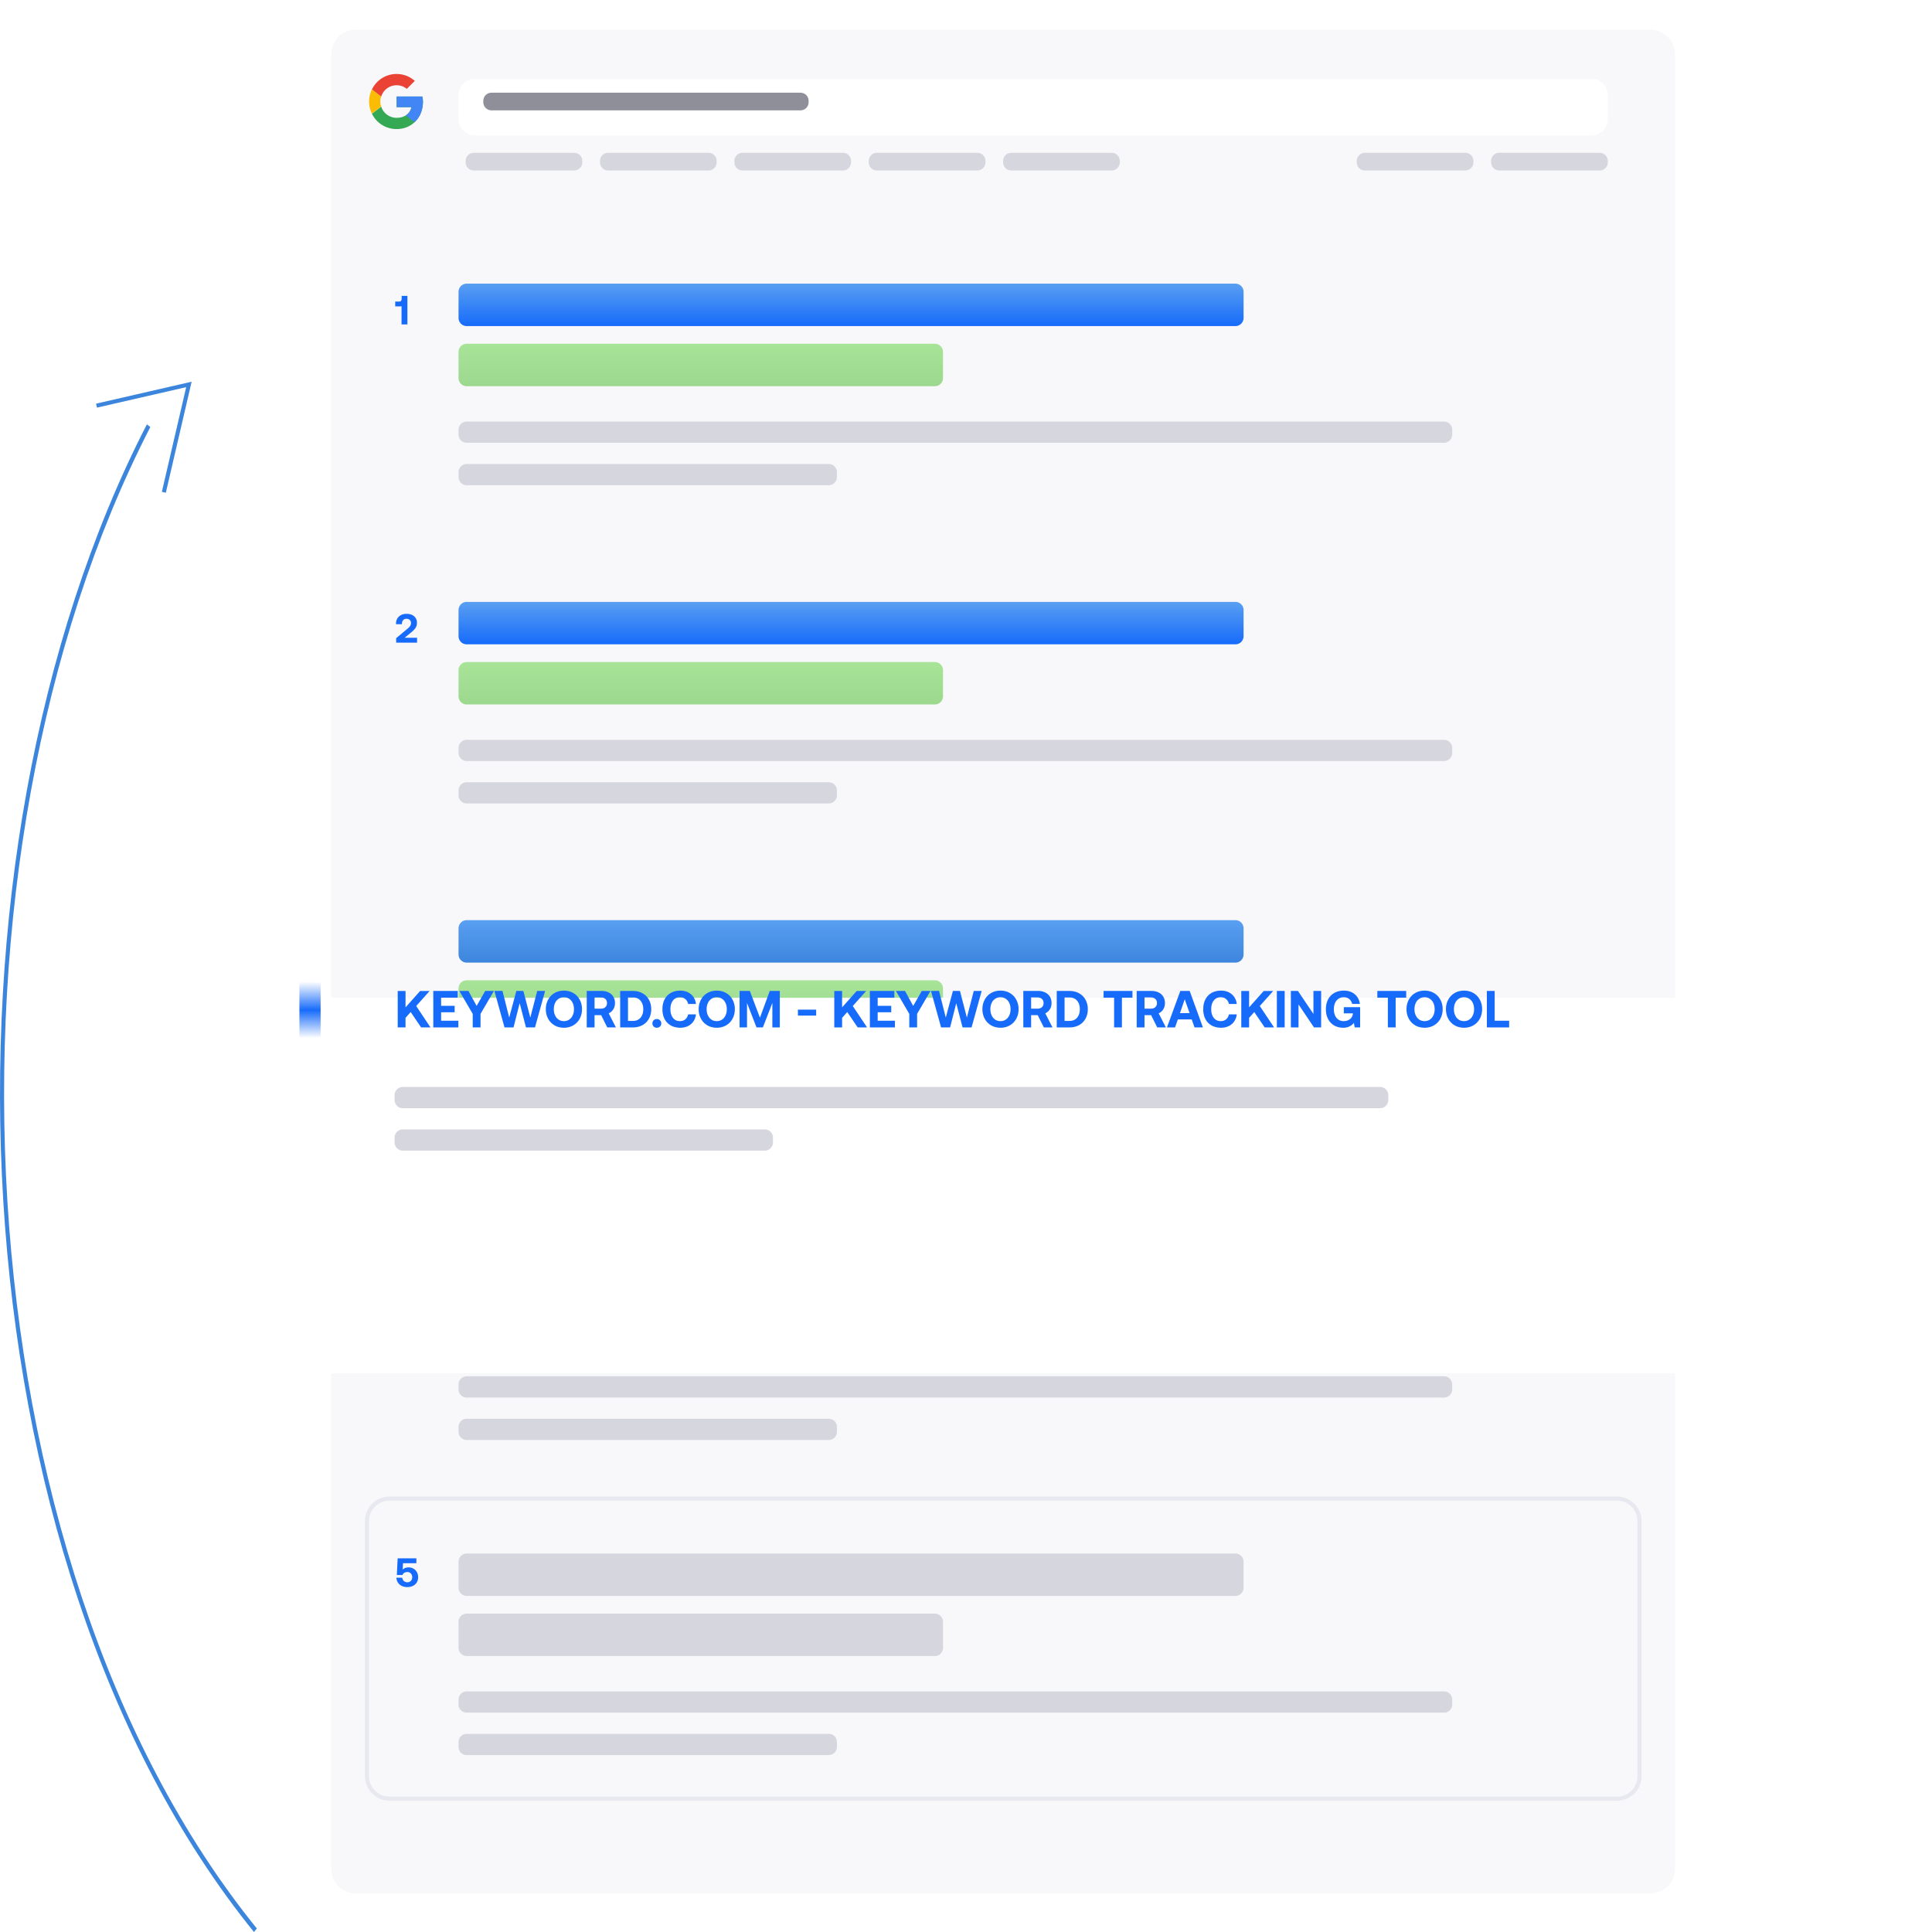 <svg width="519" height="519" fill="none" xmlns="http://www.w3.org/2000/svg"><g filter="url(#a)"><path d="M88.98 10.573A6.573 6.573 0 0 1 95.554 4h347.834a6.573 6.573 0 0 1 6.572 6.573v487.475a6.572 6.572 0 0 1-6.572 6.573H95.553a6.573 6.573 0 0 1-6.572-6.573V10.573z" fill="#F8F8FA"/></g><path d="M123.178 78.387c0-1.21.981-2.191 2.191-2.191h206.505c1.21 0 2.191.98 2.191 2.19v7.018c0 1.21-.981 2.191-2.191 2.191H125.369a2.19 2.19 0 0 1-2.191-2.19v-7.018z" fill="url(#b)"/><path d="M123.178 115.434c0-1.21.981-2.191 2.191-2.191h262.552c1.21 0 2.191.981 2.191 2.191v1.318c0 1.21-.981 2.191-2.191 2.191H125.369a2.191 2.191 0 0 1-2.191-2.191v-1.318zM123.178 126.834c0-1.21.981-2.191 2.191-2.191h97.262c1.21 0 2.191.981 2.191 2.191v1.318c0 1.21-.981 2.191-2.191 2.191h-97.262a2.191 2.191 0 0 1-2.191-2.191v-1.318z" fill="#D6D6DF"/><path d="M123.178 94.535c0-1.21.981-2.19 2.191-2.19h125.76c1.21 0 2.191.98 2.191 2.19v7.018c0 1.21-.981 2.191-2.191 2.191h-125.76a2.191 2.191 0 0 1-2.191-2.191v-7.018z" fill="url(#c)"/><path d="M123.178 163.881c0-1.21.981-2.191 2.191-2.191h206.505c1.21 0 2.191.981 2.191 2.191v7.018c0 1.21-.981 2.191-2.191 2.191H125.369a2.191 2.191 0 0 1-2.191-2.191v-7.018z" fill="url(#d)"/><path d="M123.178 200.93c0-1.21.981-2.19 2.191-2.19h262.552c1.21 0 2.191.98 2.191 2.19v1.318c0 1.21-.981 2.191-2.191 2.191H125.369a2.191 2.191 0 0 1-2.191-2.191v-1.318zM123.178 212.329c0-1.21.981-2.191 2.191-2.191h97.262c1.21 0 2.191.981 2.191 2.191v1.318c0 1.21-.981 2.191-2.191 2.191h-97.262a2.191 2.191 0 0 1-2.191-2.191v-1.318z" fill="#D6D6DF"/><path d="M123.178 180.032c0-1.21.981-2.191 2.191-2.191h125.76c1.21 0 2.191.981 2.191 2.191v7.017c0 1.21-.981 2.191-2.191 2.191h-125.76a2.191 2.191 0 0 1-2.191-2.191v-7.017z" fill="url(#e)"/><path d="M123.178 249.377c0-1.21.981-2.191 2.191-2.191h206.505c1.21 0 2.191.981 2.191 2.191v7.017c0 1.21-.981 2.191-2.191 2.191H125.369a2.191 2.191 0 0 1-2.191-2.191v-7.017z" fill="url(#f)"/><path d="M123.178 286.425c0-1.21.981-2.191 2.191-2.191h262.552c1.21 0 2.191.981 2.191 2.191v1.318c0 1.21-.981 2.191-2.191 2.191H125.369a2.191 2.191 0 0 1-2.191-2.191v-1.318zM123.178 297.824c0-1.21.981-2.191 2.191-2.191h97.262c1.21 0 2.191.981 2.191 2.191v1.318c0 1.21-.981 2.191-2.191 2.191h-97.262a2.191 2.191 0 0 1-2.191-2.191v-1.318z" fill="#D6D6DF"/><path d="M123.178 265.526c0-1.21.981-2.191 2.191-2.191h125.76c1.21 0 2.191.981 2.191 2.191v7.018c0 1.21-.981 2.191-2.191 2.191h-125.76a2.191 2.191 0 0 1-2.191-2.191v-7.018z" fill="url(#g)"/><path d="M123.178 334.871c0-1.21.981-2.191 2.191-2.191h206.505c1.21 0 2.191.981 2.191 2.191v7.018c0 1.21-.981 2.191-2.191 2.191H125.369a2.191 2.191 0 0 1-2.191-2.191v-7.018z" fill="url(#h)"/><path d="M123.178 371.918c0-1.21.981-2.191 2.191-2.191h262.552c1.21 0 2.191.981 2.191 2.191v1.318c0 1.21-.981 2.191-2.191 2.191H125.369a2.191 2.191 0 0 1-2.191-2.191v-1.318zM123.178 383.319c0-1.21.981-2.191 2.191-2.191h97.262c1.21 0 2.191.981 2.191 2.191v1.318c0 1.21-.981 2.191-2.191 2.191h-97.262a2.191 2.191 0 0 1-2.191-2.191v-1.318z" fill="#D6D6DF"/><path d="M123.178 351.02c0-1.21.981-2.191 2.191-2.191h125.76c1.21 0 2.191.981 2.191 2.191v7.017c0 1.21-.981 2.191-2.191 2.191h-125.76a2.191 2.191 0 0 1-2.191-2.191v-7.017z" fill="url(#i)"/><g filter="url(#j)"><path d="M123.178 417.516c0-1.21.981-2.191 2.191-2.191h206.505c1.21 0 2.191.981 2.191 2.191v7.017c0 1.21-.981 2.191-2.191 2.191H125.369a2.19 2.19 0 0 1-2.191-2.19v-7.018z" fill="#D6D6DF"/></g><g filter="url(#k)"><path d="M123.178 454.564c0-1.21.981-2.191 2.191-2.191h262.552c1.21 0 2.191.981 2.191 2.191v1.318c0 1.21-.981 2.191-2.191 2.191H125.369a2.191 2.191 0 0 1-2.191-2.191v-1.318z" fill="#D6D6DF"/></g><g filter="url(#l)"><path d="M123.178 465.964c0-1.21.981-2.19 2.191-2.19h97.262c1.21 0 2.191.98 2.191 2.19v1.318c0 1.21-.981 2.191-2.191 2.191h-97.262a2.191 2.191 0 0 1-2.191-2.191v-1.318z" fill="#D6D6DF"/></g><g filter="url(#m)"><path d="M123.178 433.665c0-1.21.981-2.19 2.191-2.19h125.76c1.21 0 2.191.98 2.191 2.19v7.018c0 1.21-.981 2.191-2.191 2.191h-125.76a2.191 2.191 0 0 1-2.191-2.191v-7.018z" fill="#D6D6DF"/></g><g filter="url(#n)"><path d="M60.482 244.609a6.573 6.573 0 0 1 6.573-6.573h404.83a6.573 6.573 0 0 1 6.573 6.573v87.698a6.573 6.573 0 0 1-6.573 6.573H67.055a6.573 6.573 0 0 1-6.573-6.573v-87.698z" fill="#fff"/></g><path d="M106 294.191c0-1.21.981-2.191 2.191-2.191h262.552c1.21 0 2.191.981 2.191 2.191v1.318c0 1.21-.981 2.191-2.191 2.191H108.191a2.191 2.191 0 0 1-2.191-2.191v-1.318zM106 305.589c0-1.21.981-2.191 2.191-2.191h97.262c1.21 0 2.191.981 2.191 2.191v1.318c0 1.21-.981 2.191-2.191 2.191h-97.262a2.191 2.191 0 0 1-2.191-2.191v-1.318z" fill="#D6D6DF"/><path d="M109.443 79.483v7.668h-1.577v-4.897a1.218 1.218 0 0 1-.416.055h-1.282v-1.304h1.15c.19 0 .332-.073.427-.219a.979.979 0 0 0 .154-.558v-.745h1.544zM109.323 169.019c.372-.299.646-.573.821-.821.175-.249.263-.519.263-.811 0-.372-.113-.657-.34-.854-.219-.205-.514-.307-.887-.307-.358 0-.65.12-.876.361-.219.241-.329.566-.329.975v.121h-1.588v-.208c0-.482.113-.921.339-1.315.234-.394.563-.701.986-.92.424-.226.913-.34 1.468-.34.898 0 1.592.219 2.081.658.497.438.745 1.026.745 1.763 0 .526-.131.983-.394 1.37-.256.379-.654.788-1.194 1.226l-1.72 1.403h3.341v1.325h-5.619v-1.216l2.903-2.41zM109.76 421.055c.482 0 .916.113 1.303.339.395.219.701.53.921.931.226.395.339.848.339 1.359 0 .569-.131 1.055-.394 1.457a2.454 2.454 0 0 1-1.041.898 3.435 3.435 0 0 1-1.468.307c-.577 0-1.084-.11-1.522-.329a2.564 2.564 0 0 1-1.019-.909 2.635 2.635 0 0 1-.395-1.293h1.567c.044.358.19.654.438.888.256.233.566.35.931.35.358 0 .665-.117.92-.35.263-.241.395-.581.395-1.019 0-.402-.121-.731-.362-.986-.241-.263-.558-.395-.953-.395-.263 0-.518.063-.767.187-.248.117-.423.321-.525.613h-1.523l.219-4.491h5.028v1.325h-3.593l-.088 1.709c.417-.394.946-.591 1.589-.591z" fill="#176BFA"/><path fill-rule="evenodd" clip-rule="evenodd" d="M434.4 403.122H104.616a5.477 5.477 0 0 0-5.478 5.477v68.55a5.477 5.477 0 0 0 5.478 5.477H434.4a5.477 5.477 0 0 0 5.477-5.477v-68.55a5.477 5.477 0 0 0-5.477-5.477zm-329.784-1.096a6.573 6.573 0 0 0-6.573 6.573v68.55a6.573 6.573 0 0 0 6.573 6.573H434.4a6.573 6.573 0 0 0 6.573-6.573v-68.55a6.573 6.573 0 0 0-6.573-6.573H104.616z" fill="#E8E8F0"/><path fill-rule="evenodd" clip-rule="evenodd" d="m51.478 102.539-25.674 5.896.245 1.067 23.966-5.503-6.533 28.119 1.067.248 6.93-29.827z" fill="#3C85DC"/><path fill-rule="evenodd" clip-rule="evenodd" d="M.879 322.599C5.42 396.718 27.606 468.848 68.219 519l.781-.943C28.613 468.184 6.502 396.382 1.974 322.499c-4.527-73.883 8.533-149.772 38.413-207.785l-.93-.714C9.432 172.295-3.663 248.479.88 322.599z" fill="#3C85DC"/><path d="M102.178 27.273c0-.471.068-.942.236-1.38l-2.49-1.917a7.315 7.315 0 0 0-.774 3.297c0 1.178.27 2.288.774 3.263l2.49-1.917c-.168-.404-.236-.875-.236-1.346z" fill="#FBBC05"/><path d="m99.926 24.01 2.489 1.918c.572-1.783 2.187-3.028 4.139-3.028 1.043 0 1.985.37 2.725.976l2.153-2.153c-1.312-1.144-2.994-1.85-4.878-1.85a7.324 7.324 0 0 0-6.628 4.137z" fill="#EA4335"/><path d="M106.554 25.929v2.86h3.97c-.37 1.816-1.918 2.86-3.97 2.86a4.324 4.324 0 0 1-4.139-2.995l-2.49 1.918c1.178 2.422 3.702 4.104 6.629 4.104 3.7 0 7.065-2.691 7.065-7.401 0-.438-.067-.909-.168-1.346h-6.897z" fill="#34A853"/><path d="M106.553 25.929v2.86h3.97a3.4 3.4 0 0 1-1.514 2.22l2.355 1.817c1.346-1.279 2.254-3.129 2.254-5.551 0-.438-.067-.909-.168-1.346h-6.897z" fill="#4285F4"/><g filter="url(#o)"><path d="M123.178 23.582a4.382 4.382 0 0 1 4.382-4.382h299.968a4.382 4.382 0 0 1 4.382 4.382v6.435a4.382 4.382 0 0 1-4.382 4.382H127.56a4.382 4.382 0 0 1-4.382-4.382v-6.435z" fill="#fff"/></g><path d="M106.84 266.214h2.1v4.396l3.92-4.396h2.548l-3.598 4.032 3.836 5.754h-2.52l-2.8-4.13-1.386 1.554V276h-2.1v-9.786zM116.396 266.2h6.58v1.806h-4.48v2.198h3.64v1.722h-3.64v2.268h4.634V276h-6.734v-9.8zM123.39 266.2h2.45l2.198 4.018 2.31-4.018h2.338l-3.598 6.16V276h-2.1v-3.64l-3.598-6.16zM132.813 266.2l2.17-.014 1.806 7.168 1.918-7.154h1.89l1.862 7.154 1.848-7.154h2.128l-2.716 9.8h-2.422l-1.694-6.51-1.652 6.51h-2.422l-2.716-9.8zM156.345 271.1c0 .943-.205 1.797-.616 2.562a4.497 4.497 0 0 1-1.722 1.778c-.737.429-1.577.644-2.52.644-.942 0-1.782-.215-2.52-.644a4.51 4.51 0 0 1-1.722-1.778c-.41-.765-.616-1.619-.616-2.562 0-.943.206-1.792.616-2.548a4.488 4.488 0 0 1 1.722-1.792c.738-.429 1.578-.644 2.52-.644.943 0 1.783.215 2.52.644a4.475 4.475 0 0 1 1.722 1.792c.411.756.616 1.605.616 2.548zm-7.574 0c0 .616.112 1.167.336 1.652.224.485.542.868.952 1.148.411.271.887.406 1.428.406.532 0 1.004-.135 1.414-.406.411-.28.728-.663.952-1.148.224-.485.336-1.036.336-1.652 0-.616-.112-1.167-.336-1.652a2.654 2.654 0 0 0-.952-1.134c-.41-.28-.882-.42-1.414-.42-.541 0-1.017.14-1.428.42a2.66 2.66 0 0 0-.952 1.134c-.224.485-.336 1.036-.336 1.652zM161.607 266.2c.71 0 1.335.135 1.876.406a2.89 2.89 0 0 1 1.274 1.134c.299.495.448 1.069.448 1.722 0 .625-.149 1.181-.448 1.666a2.91 2.91 0 0 1-1.232 1.092l1.932 3.78h-2.324l-1.638-3.29h-1.778V276h-2.1v-9.8h3.99zm-1.89 4.76h1.722c.495 0 .887-.135 1.176-.406.299-.271.448-.635.448-1.092 0-.467-.149-.835-.448-1.106-.289-.271-.681-.406-1.176-.406h-1.722v3.01zM166.6 266.2h3.402c.98 0 1.843.21 2.59.63a4.21 4.21 0 0 1 1.736 1.736c.41.737.616 1.582.616 2.534 0 .952-.206 1.801-.616 2.548a4.323 4.323 0 0 1-1.736 1.736c-.747.411-1.61.616-2.59.616H166.6v-9.8zm3.402 8.05c.886 0 1.572-.285 2.058-.854.494-.579.742-1.344.742-2.296 0-.952-.248-1.713-.742-2.282-.486-.579-1.172-.868-2.058-.868H168.7v6.3h1.302zM175.261 274.922c0-.345.112-.625.336-.84.224-.224.508-.336.854-.336.336 0 .616.112.84.336.233.224.35.504.35.84 0 .336-.117.616-.35.84a1.165 1.165 0 0 1-.84.322c-.346 0-.63-.107-.854-.322a1.14 1.14 0 0 1-.336-.84zM177.952 271.1c0-.999.191-1.871.574-2.618a4.188 4.188 0 0 1 1.666-1.75c.728-.411 1.582-.616 2.562-.616.765 0 1.451.149 2.058.448a3.796 3.796 0 0 1 1.47 1.26c.373.541.597 1.167.672 1.876h-2.1c-.122-.56-.378-.999-.77-1.316-.383-.327-.864-.49-1.442-.49-.784 0-1.405.294-1.862.882-.458.588-.686 1.363-.686 2.324 0 .952.228 1.727.686 2.324.457.588 1.078.882 1.862.882.578 0 1.059-.159 1.442-.476.392-.327.648-.77.77-1.33h2.1a3.987 3.987 0 0 1-.672 1.876 3.796 3.796 0 0 1-1.47 1.26c-.607.299-1.293.448-2.058.448-.98 0-1.834-.205-2.562-.616a4.206 4.206 0 0 1-1.666-1.736c-.383-.756-.574-1.633-.574-2.632zM197.402 271.1c0 .943-.205 1.797-.616 2.562a4.51 4.51 0 0 1-1.722 1.778c-.737.429-1.577.644-2.52.644-.943 0-1.783-.215-2.52-.644a4.51 4.51 0 0 1-1.722-1.778c-.411-.765-.616-1.619-.616-2.562 0-.943.205-1.792.616-2.548a4.488 4.488 0 0 1 1.722-1.792c.737-.429 1.577-.644 2.52-.644.943 0 1.783.215 2.52.644a4.488 4.488 0 0 1 1.722 1.792c.411.756.616 1.605.616 2.548zm-7.574 0c0 .616.112 1.167.336 1.652.224.485.541.868.952 1.148.411.271.887.406 1.428.406.532 0 1.003-.135 1.414-.406.411-.28.728-.663.952-1.148.224-.485.336-1.036.336-1.652 0-.616-.112-1.167-.336-1.652a2.654 2.654 0 0 0-.952-1.134 2.45 2.45 0 0 0-1.414-.42c-.541 0-1.017.14-1.428.42a2.654 2.654 0 0 0-.952 1.134c-.224.485-.336 1.036-.336 1.652zM198.674 266.2h2.758l2.716 7.196 2.632-7.196h2.702v9.8h-2.002v-6.566L204.932 276h-1.708l-2.548-6.566V276h-2.002v-9.8zM214.349 272.822v-1.596h4.9v1.596h-4.9zM224.117 266.214h2.1v4.396l3.92-4.396h2.548l-3.598 4.032 3.836 5.754h-2.52l-2.8-4.13-1.386 1.554V276h-2.1v-9.786zM233.674 266.2h6.58v1.806h-4.48v2.198h3.64v1.722h-3.64v2.268h4.634V276h-6.734v-9.8zM240.668 266.2h2.45l2.198 4.018 2.31-4.018h2.338l-3.598 6.16V276h-2.1v-3.64l-3.598-6.16zM250.091 266.2l2.17-.014 1.806 7.168 1.918-7.154h1.89l1.862 7.154 1.848-7.154h2.128l-2.716 9.8h-2.422l-1.694-6.51-1.652 6.51h-2.422l-2.716-9.8zM273.623 271.1c0 .943-.206 1.797-.616 2.562a4.51 4.51 0 0 1-1.722 1.778c-.737.429-1.577.644-2.52.644-.943 0-1.783-.215-2.52-.644a4.497 4.497 0 0 1-1.722-1.778c-.411-.765-.616-1.619-.616-2.562 0-.943.205-1.792.616-2.548a4.475 4.475 0 0 1 1.722-1.792c.737-.429 1.577-.644 2.52-.644.943 0 1.783.215 2.52.644a4.488 4.488 0 0 1 1.722 1.792c.41.756.616 1.605.616 2.548zm-7.574 0c0 .616.112 1.167.336 1.652.224.485.541.868.952 1.148.41.271.886.406 1.428.406.532 0 1.003-.135 1.414-.406.41-.28.728-.663.952-1.148.224-.485.336-1.036.336-1.652 0-.616-.112-1.167-.336-1.652a2.66 2.66 0 0 0-.952-1.134 2.45 2.45 0 0 0-1.414-.42c-.542 0-1.018.14-1.428.42a2.654 2.654 0 0 0-.952 1.134c-.224.485-.336 1.036-.336 1.652zM278.885 266.2c.709 0 1.334.135 1.876.406.55.261.975.639 1.274 1.134.298.495.448 1.069.448 1.722 0 .625-.15 1.181-.448 1.666-.299.476-.71.84-1.232 1.092l1.932 3.78h-2.324l-1.638-3.29h-1.778V276h-2.1v-9.8h3.99zm-1.89 4.76h1.722c.494 0 .886-.135 1.176-.406.298-.271.448-.635.448-1.092 0-.467-.15-.835-.448-1.106-.29-.271-.682-.406-1.176-.406h-1.722v3.01zM283.877 266.2h3.402c.98 0 1.843.21 2.59.63a4.203 4.203 0 0 1 1.736 1.736c.411.737.616 1.582.616 2.534 0 .952-.205 1.801-.616 2.548a4.317 4.317 0 0 1-1.736 1.736c-.747.411-1.61.616-2.59.616h-3.402v-9.8zm3.402 8.05c.887 0 1.573-.285 2.058-.854.495-.579.742-1.344.742-2.296 0-.952-.247-1.713-.742-2.282-.485-.579-1.171-.868-2.058-.868h-1.302v6.3h1.302zM296.456 266.2h7.756v1.806h-2.828V276h-2.1v-7.994h-2.828V266.2zM309.345 266.2c.71 0 1.335.135 1.876.406a2.89 2.89 0 0 1 1.274 1.134c.299.495.448 1.069.448 1.722 0 .625-.149 1.181-.448 1.666a2.91 2.91 0 0 1-1.232 1.092l1.932 3.78h-2.324l-1.638-3.29h-1.778V276h-2.1v-9.8h3.99zm-1.89 4.76h1.722c.495 0 .887-.135 1.176-.406.299-.271.448-.635.448-1.092 0-.467-.149-.835-.448-1.106-.289-.271-.681-.406-1.176-.406h-1.722v3.01zM313.486 276l3.584-9.8h2.52l3.556 9.8h-2.254l-.756-2.142h-3.724l-.756 2.142h-2.17zm3.486-3.836h2.59l-1.302-3.724-1.288 3.724zM323.229 271.1c0-.999.191-1.871.574-2.618a4.188 4.188 0 0 1 1.666-1.75c.728-.411 1.582-.616 2.562-.616.765 0 1.451.149 2.058.448a3.781 3.781 0 0 1 1.47 1.26c.373.541.597 1.167.672 1.876h-2.1c-.121-.56-.378-.999-.77-1.316-.383-.327-.863-.49-1.442-.49-.784 0-1.405.294-1.862.882-.457.588-.686 1.363-.686 2.324 0 .952.229 1.727.686 2.324.457.588 1.078.882 1.862.882.579 0 1.059-.159 1.442-.476.392-.327.649-.77.77-1.33h2.1a3.987 3.987 0 0 1-.672 1.876 3.781 3.781 0 0 1-1.47 1.26c-.607.299-1.293.448-2.058.448-.98 0-1.834-.205-2.562-.616a4.206 4.206 0 0 1-1.666-1.736c-.383-.756-.574-1.633-.574-2.632zM333.451 266.214h2.1v4.396l3.92-4.396h2.548l-3.598 4.032 3.836 5.754h-2.52l-2.8-4.13-1.386 1.554V276h-2.1v-9.786zM343.008 266.2h2.1v9.8h-2.1v-9.8zM346.768 276v-9.8h1.904l4.158 6.174V266.2h2.072v9.8h-1.918l-4.158-6.174V276h-2.058zM356.178 271.1c0-.999.196-1.871.588-2.618a4.166 4.166 0 0 1 1.68-1.75c.738-.411 1.601-.616 2.59-.616.775 0 1.47.149 2.086.448a3.76 3.76 0 0 1 1.484 1.26 3.99 3.99 0 0 1 .7 1.862h-2.072c-.13-.551-.392-.985-.784-1.302-.392-.327-.882-.49-1.47-.49-.541 0-1.012.135-1.414.406a2.604 2.604 0 0 0-.924 1.134c-.214.485-.322 1.041-.322 1.666 0 .961.234 1.736.7 2.324.476.588 1.13.882 1.96.882.607 0 1.144-.163 1.61-.49.467-.336.747-.826.84-1.47v-.126h-2.436v-1.666h4.382V276h-1.456l-.224-1.218a3.235 3.235 0 0 1-1.162.938c-.485.243-1.05.364-1.694.364-.924 0-1.74-.205-2.45-.616a4.243 4.243 0 0 1-1.638-1.75c-.382-.756-.574-1.629-.574-2.618zM369.997 266.2h7.756v1.806h-2.828V276h-2.1v-7.994h-2.828V266.2zM387.551 271.1c0 .943-.206 1.797-.616 2.562a4.51 4.51 0 0 1-1.722 1.778c-.738.429-1.578.644-2.52.644-.943 0-1.783-.215-2.52-.644a4.497 4.497 0 0 1-1.722-1.778c-.411-.765-.616-1.619-.616-2.562 0-.943.205-1.792.616-2.548a4.475 4.475 0 0 1 1.722-1.792c.737-.429 1.577-.644 2.52-.644.942 0 1.782.215 2.52.644a4.488 4.488 0 0 1 1.722 1.792c.41.756.616 1.605.616 2.548zm-7.574 0c0 .616.112 1.167.336 1.652.224.485.541.868.952 1.148.41.271.886.406 1.428.406.532 0 1.003-.135 1.414-.406.41-.28.728-.663.952-1.148.224-.485.336-1.036.336-1.652 0-.616-.112-1.167-.336-1.652a2.66 2.66 0 0 0-.952-1.134 2.45 2.45 0 0 0-1.414-.42c-.542 0-1.018.14-1.428.42a2.654 2.654 0 0 0-.952 1.134c-.224.485-.336 1.036-.336 1.652zM398.146 271.1c0 .943-.205 1.797-.616 2.562a4.497 4.497 0 0 1-1.722 1.778c-.737.429-1.577.644-2.52.644-.942 0-1.782-.215-2.52-.644a4.51 4.51 0 0 1-1.722-1.778c-.41-.765-.616-1.619-.616-2.562 0-.943.206-1.792.616-2.548a4.488 4.488 0 0 1 1.722-1.792c.738-.429 1.578-.644 2.52-.644.943 0 1.783.215 2.52.644a4.475 4.475 0 0 1 1.722 1.792c.411.756.616 1.605.616 2.548zm-7.574 0c0 .616.112 1.167.336 1.652.224.485.542.868.952 1.148.411.271.887.406 1.428.406.532 0 1.004-.135 1.414-.406.411-.28.728-.663.952-1.148.224-.485.336-1.036.336-1.652 0-.616-.112-1.167-.336-1.652a2.654 2.654 0 0 0-.952-1.134c-.41-.28-.882-.42-1.414-.42-.541 0-1.017.14-1.428.42a2.66 2.66 0 0 0-.952 1.134c-.224.485-.336 1.036-.336 1.652zM399.418 276v-9.8h2.1v7.994h3.892V276h-5.992z" fill="#176BFA"/><path d="M125.078 43.238c0-1.21.981-2.19 2.191-2.19h26.966c1.21 0 2.191.98 2.191 2.19v.368c0 1.21-.981 2.19-2.191 2.19h-26.966c-1.21 0-2.191-.98-2.191-2.19v-.368z" fill="#D6D6DF"/><path d="M129.828 27.09c0-1.21.981-2.191 2.191-2.191h83.013c1.21 0 2.191.98 2.191 2.19v.368c0 1.21-.981 2.191-2.191 2.191h-83.013c-1.21 0-2.191-.98-2.191-2.19v-.368z" fill="#8F8F99"/><path d="M161.176 43.238c0-1.21.981-2.19 2.191-2.19h26.966c1.21 0 2.191.98 2.191 2.19v.368c0 1.21-.981 2.19-2.191 2.19h-26.966c-1.21 0-2.191-.98-2.191-2.19v-.368zM197.273 43.238c0-1.21.981-2.19 2.191-2.19h26.967c1.21 0 2.191.98 2.191 2.19v.368c0 1.21-.981 2.19-2.191 2.19h-26.967c-1.21 0-2.191-.98-2.191-2.19v-.368zM233.373 43.238c0-1.21.981-2.19 2.191-2.19h26.966c1.21 0 2.191.98 2.191 2.19v.368c0 1.21-.981 2.19-2.191 2.19h-26.966c-1.21 0-2.191-.98-2.191-2.19v-.368zM269.471 43.238c0-1.21.981-2.19 2.191-2.19h26.966c1.21 0 2.191.98 2.191 2.19v.368c0 1.21-.981 2.19-2.191 2.19h-26.966c-1.21 0-2.191-.98-2.191-2.19v-.368zM400.561 43.238c0-1.21.98-2.19 2.19-2.19h26.967c1.21 0 2.191.98 2.191 2.19v.368c0 1.21-.981 2.19-2.191 2.19h-26.967a2.19 2.19 0 0 1-2.19-2.19v-.368zM364.465 43.238c0-1.21.981-2.19 2.191-2.19h26.966c1.21 0 2.191.98 2.191 2.19v.368c0 1.21-.981 2.19-2.191 2.19h-26.966c-1.21 0-2.191-.98-2.191-2.19v-.368z" fill="#D6D6DF"/><path d="M80.43 263.685h5.7v15.199h-5.7v-15.199z" fill="url(#p)"/><defs><linearGradient id="b" x1="228.622" y1="76.196" x2="228.622" y2="87.595" gradientUnits="userSpaceOnUse"><stop stop-color="#599FF2"/><stop offset="1" stop-color="#176BFA"/></linearGradient><linearGradient id="c" x1="188.249" y1="92.344" x2="188.249" y2="103.744" gradientUnits="userSpaceOnUse"><stop stop-color="#A7E498"/><stop offset="1" stop-color="#9CD88E"/></linearGradient><linearGradient id="d" x1="228.622" y1="161.69" x2="228.622" y2="173.09" gradientUnits="userSpaceOnUse"><stop stop-color="#599FF2"/><stop offset="1" stop-color="#176BFA"/></linearGradient><linearGradient id="e" x1="188.249" y1="177.841" x2="188.249" y2="189.24" gradientUnits="userSpaceOnUse"><stop stop-color="#A7E498"/><stop offset="1" stop-color="#9CD88E"/></linearGradient><linearGradient id="f" x1="228.622" y1="247.186" x2="228.622" y2="258.585" gradientUnits="userSpaceOnUse"><stop stop-color="#599FF2"/><stop offset="1" stop-color="#3D86DD"/></linearGradient><linearGradient id="g" x1="188.249" y1="263.335" x2="188.249" y2="274.735" gradientUnits="userSpaceOnUse"><stop stop-color="#A7E498"/><stop offset="1" stop-color="#9CD88E"/></linearGradient><linearGradient id="h" x1="228.622" y1="332.68" x2="228.622" y2="344.08" gradientUnits="userSpaceOnUse"><stop stop-color="#599FF2"/><stop offset="1" stop-color="#3D86DD"/></linearGradient><linearGradient id="i" x1="188.249" y1="348.829" x2="188.249" y2="360.228" gradientUnits="userSpaceOnUse"><stop stop-color="#A7E498"/><stop offset="1" stop-color="#9CD88E"/></linearGradient><linearGradient id="p" x1="83.279" y1="263.685" x2="83.279" y2="278.884" gradientUnits="userSpaceOnUse"><stop stop-color="#176BFA" stop-opacity="0"/><stop offset=".505" stop-color="#176BFA"/><stop offset="1" stop-color="#176BFA" stop-opacity="0"/></linearGradient><filter id="a" x="80.981" y="0" width="376.979" height="516.621" filterUnits="userSpaceOnUse" color-interpolation-filters="sRGB"><feFlood flood-opacity="0" result="BackgroundImageFix"/><feColorMatrix in="SourceAlpha" values="0 0 0 0 0 0 0 0 0 0 0 0 0 0 0 0 0 0 127 0" result="hardAlpha"/><feOffset dy="4"/><feGaussianBlur stdDeviation="4"/><feColorMatrix values="0 0 0 0 0.138 0 0 0 0 0.217 0 0 0 0 0.371 0 0 0 0.15 0"/><feBlend in2="BackgroundImageFix" result="effect1_dropShadow"/><feBlend in="SourceGraphic" in2="effect1_dropShadow" result="shape"/></filter><filter id="j" x="123.178" y="415.325" width="210.888" height="12.399" filterUnits="userSpaceOnUse" color-interpolation-filters="sRGB"><feFlood flood-opacity="0" result="BackgroundImageFix"/><feBlend in="SourceGraphic" in2="BackgroundImageFix" result="shape"/><feColorMatrix in="SourceAlpha" values="0 0 0 0 0 0 0 0 0 0 0 0 0 0 0 0 0 0 127 0" result="hardAlpha"/><feOffset dy="2"/><feGaussianBlur stdDeviation=".5"/><feComposite in2="hardAlpha" operator="arithmetic" k2="-1" k3="1"/><feColorMatrix values="0 0 0 0 0 0 0 0 0 0 0 0 0 0 0 0 0 0 0.1 0"/><feBlend in2="shape" result="effect1_innerShadow"/></filter><filter id="k" x="123.178" y="452.373" width="266.934" height="6.7" filterUnits="userSpaceOnUse" color-interpolation-filters="sRGB"><feFlood flood-opacity="0" result="BackgroundImageFix"/><feBlend in="SourceGraphic" in2="BackgroundImageFix" result="shape"/><feColorMatrix in="SourceAlpha" values="0 0 0 0 0 0 0 0 0 0 0 0 0 0 0 0 0 0 127 0" result="hardAlpha"/><feOffset dy="2"/><feGaussianBlur stdDeviation=".5"/><feComposite in2="hardAlpha" operator="arithmetic" k2="-1" k3="1"/><feColorMatrix values="0 0 0 0 0 0 0 0 0 0 0 0 0 0 0 0 0 0 0.1 0"/><feBlend in2="shape" result="effect1_innerShadow"/></filter><filter id="l" x="123.178" y="463.774" width="101.644" height="6.7" filterUnits="userSpaceOnUse" color-interpolation-filters="sRGB"><feFlood flood-opacity="0" result="BackgroundImageFix"/><feBlend in="SourceGraphic" in2="BackgroundImageFix" result="shape"/><feColorMatrix in="SourceAlpha" values="0 0 0 0 0 0 0 0 0 0 0 0 0 0 0 0 0 0 127 0" result="hardAlpha"/><feOffset dy="2"/><feGaussianBlur stdDeviation=".5"/><feComposite in2="hardAlpha" operator="arithmetic" k2="-1" k3="1"/><feColorMatrix values="0 0 0 0 0 0 0 0 0 0 0 0 0 0 0 0 0 0 0.1 0"/><feBlend in2="shape" result="effect1_innerShadow"/></filter><filter id="m" x="123.178" y="431.475" width="130.142" height="12.399" filterUnits="userSpaceOnUse" color-interpolation-filters="sRGB"><feFlood flood-opacity="0" result="BackgroundImageFix"/><feBlend in="SourceGraphic" in2="BackgroundImageFix" result="shape"/><feColorMatrix in="SourceAlpha" values="0 0 0 0 0 0 0 0 0 0 0 0 0 0 0 0 0 0 127 0" result="hardAlpha"/><feOffset dy="2"/><feGaussianBlur stdDeviation=".5"/><feComposite in2="hardAlpha" operator="arithmetic" k2="-1" k3="1"/><feColorMatrix values="0 0 0 0 0 0 0 0 0 0 0 0 0 0 0 0 0 0 0.1 0"/><feBlend in2="shape" result="effect1_innerShadow"/></filter><filter id="n" x="20.482" y="228.036" width="497.975" height="180.843" filterUnits="userSpaceOnUse" color-interpolation-filters="sRGB"><feFlood flood-opacity="0" result="BackgroundImageFix"/><feColorMatrix in="SourceAlpha" values="0 0 0 0 0 0 0 0 0 0 0 0 0 0 0 0 0 0 127 0" result="hardAlpha"/><feOffset dy="30"/><feGaussianBlur stdDeviation="20"/><feColorMatrix values="0 0 0 0 0.138 0 0 0 0 0.217 0 0 0 0 0.371 0 0 0 0.25 0"/><feBlend in2="BackgroundImageFix" result="effect1_dropShadow"/><feBlend in="SourceGraphic" in2="effect1_dropShadow" result="shape"/></filter><filter id="o" x="121.178" y="19.2" width="312.732" height="19.199" filterUnits="userSpaceOnUse" color-interpolation-filters="sRGB"><feFlood flood-opacity="0" result="BackgroundImageFix"/><feColorMatrix in="SourceAlpha" values="0 0 0 0 0 0 0 0 0 0 0 0 0 0 0 0 0 0 127 0" result="hardAlpha"/><feOffset dy="2"/><feGaussianBlur stdDeviation="1"/><feColorMatrix values="0 0 0 0 0.15 0 0 0 0 0.215 0 0 0 0 0.383 0 0 0 0.1 0"/><feBlend in2="BackgroundImageFix" result="effect1_dropShadow"/><feBlend in="SourceGraphic" in2="effect1_dropShadow" result="shape"/></filter></defs></svg>